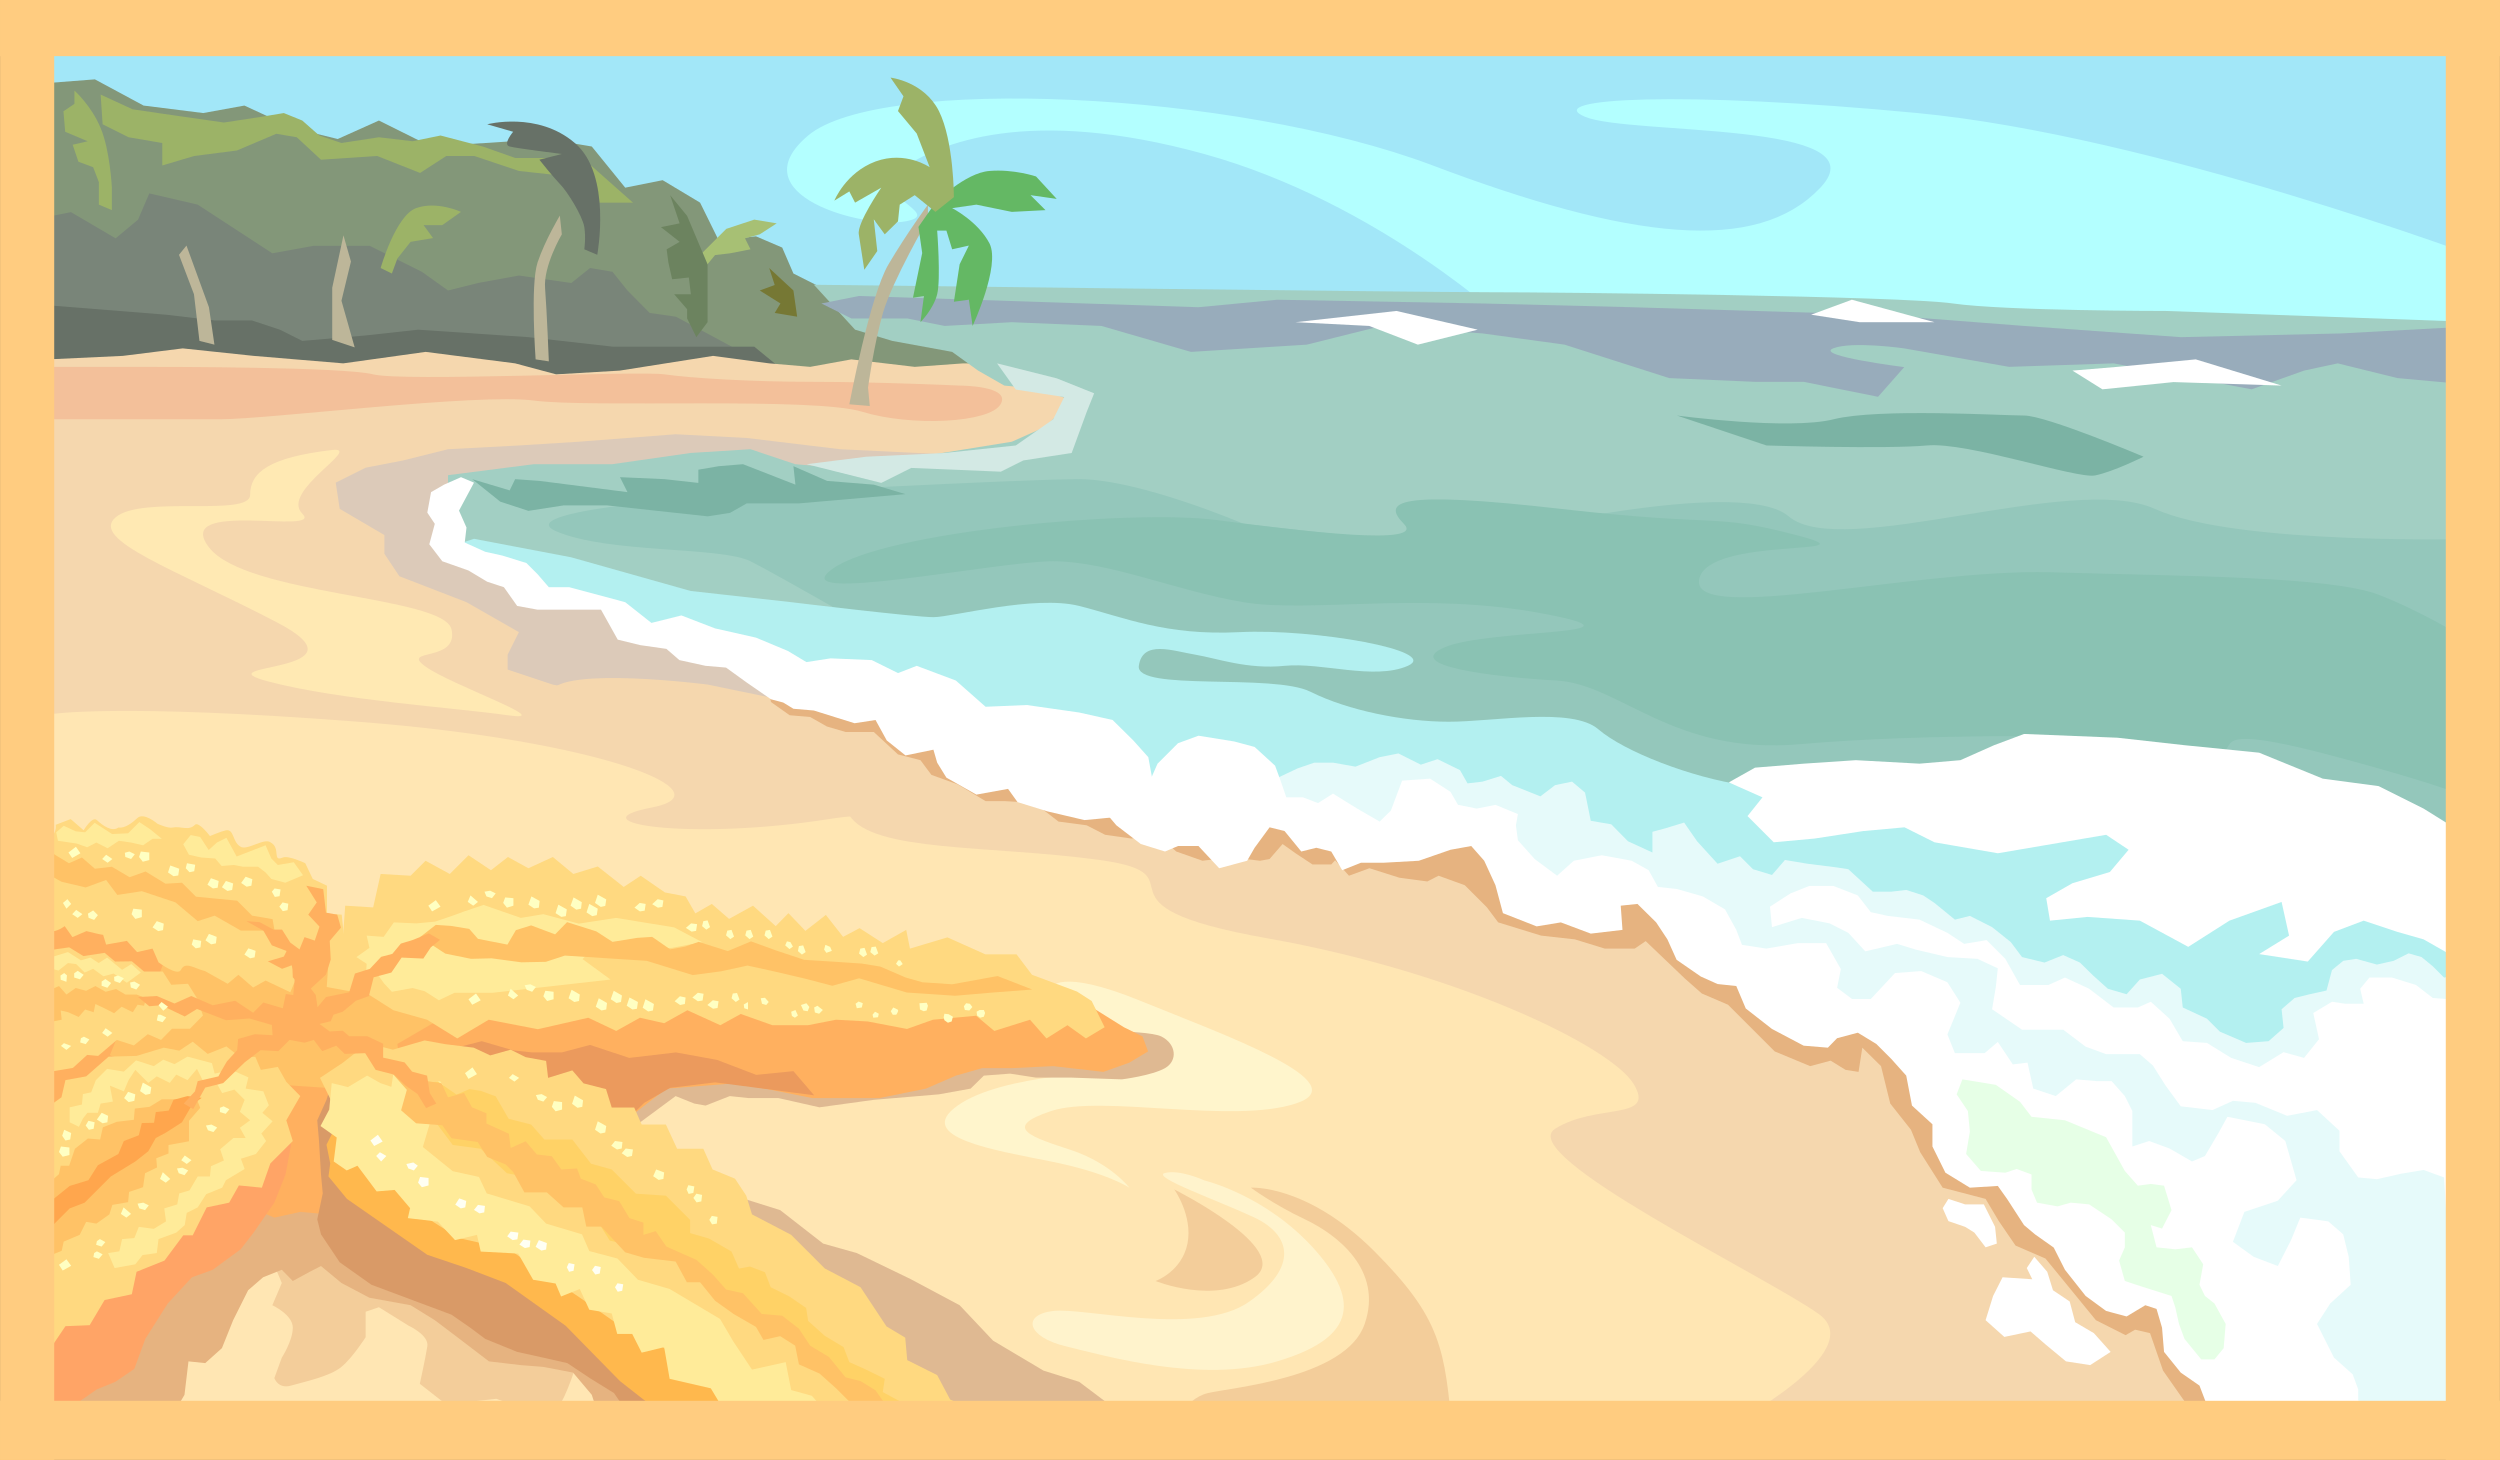 <?xml version="1.0" encoding="UTF-8"?>
<!DOCTYPE svg PUBLIC "-//W3C//DTD SVG 1.1//EN" "http://www.w3.org/Graphics/SVG/1.1/DTD/svg11.dtd">
<!-- Creator: CorelDRAW -->
<svg xmlns="http://www.w3.org/2000/svg" xml:space="preserve" width="100.171mm" height="58.498mm" version="1.1" style="shape-rendering:geometricPrecision; text-rendering:geometricPrecision; image-rendering:optimizeQuality; fill-rule:evenodd; clip-rule:evenodd"
viewBox="0 0 10017 5850"
 xmlns:xlink="http://www.w3.org/1999/xlink">
 <rect x="0" y="0" width="10017" height="5850" fill="#333333" stroke="none"/>
 <defs>
  <style type="text/css">
   <![CDATA[
    .fil42 {fill:#FFFFF3;fill-rule:nonzero}
    .fil41 {fill:#FFFFC2;fill-rule:nonzero}
    .fil19 {fill:#FFF5CC;fill-rule:nonzero}
    .fil37 {fill:#FFF3CC;fill-rule:nonzero}
    .fil28 {fill:#FFEB99;fill-rule:nonzero}
    .fil34 {fill:#FFE9B3;fill-rule:nonzero}
    .fil14 {fill:#FFE6B3;fill-rule:nonzero}
    .fil6 {fill:#F5D7AE;fill-rule:nonzero}
    .fil18 {fill:#F3CD9A;fill-rule:nonzero}
    .fil27 {fill:#FFD980;fill-rule:nonzero}
    .fil30 {fill:#FFD266;fill-rule:nonzero}
    .fil12 {fill:#F3C09A;fill-rule:nonzero}
    .fil15 {fill:#E6B380;fill-rule:nonzero}
    .fil43 {fill:#FFCC80;fill-rule:nonzero}
    .fil24 {fill:#FFC266;fill-rule:nonzero}
    .fil23 {fill:#D99A67;fill-rule:nonzero}
    .fil25 {fill:#FFB84D;fill-rule:nonzero}
    .fil21 {fill:#FFB05F;fill-rule:nonzero}
    .fil22 {fill:#EB9A5D;fill-rule:nonzero}
    .fil29 {fill:#FFA64D;fill-rule:nonzero}
    .fil26 {fill:#FFA466;fill-rule:nonzero}
    .fil5 {fill:#677167;fill-rule:nonzero}
    .fil7 {fill:#DCCAB9;fill-rule:nonzero}
    .fil4 {fill:#798579;fill-rule:nonzero}
    .fil31 {fill:#BDB699;fill-rule:nonzero}
    .fil17 {fill:#E6FAFA;fill-rule:nonzero}
    .fil36 {fill:#D3E9E4;fill-rule:nonzero}
    .fil33 {fill:#E6FFE6;fill-rule:nonzero}
    .fil38 {fill:#A7C074;fill-rule:nonzero}
    .fil20 {fill:#DFB992;fill-rule:nonzero}
    .fil3 {fill:#9CB367;fill-rule:nonzero}
    .fil39 {fill:#767834;fill-rule:nonzero}
    .fil10 {fill:#98ACBB;fill-rule:nonzero}
    .fil8 {fill:#A2CFC3;fill-rule:nonzero}
    .fil9 {fill:#94C7BB;fill-rule:nonzero}
    .fil11 {fill:#8AC2B3;fill-rule:nonzero}
    .fil2 {fill:#839779;fill-rule:nonzero}
    .fil13 {fill:#B3F0F0;fill-rule:nonzero}
    .fil40 {fill:#6C835F;fill-rule:nonzero}
    .fil35 {fill:#7BB3A4;fill-rule:nonzero}
    .fil1 {fill:#B3FFFF;fill-rule:nonzero}
    .fil32 {fill:#64B864;fill-rule:nonzero}
    .fil0 {fill:#A2E7F8;fill-rule:nonzero}
    .fil16 {fill:white;fill-rule:nonzero}
   ]]>
  </style>
 </defs>
 <g id="Layer_x0020_1">
  <g id="vc003205.ai">
   <g>
    <g>
     <polygon class="fil0" points="216,1036 216,183 9958,183 9958,1470 1638,2279 "/>
     <path class="fil1" d="M9943 1456l0 -420c0,0 -1317,-493 -2260,-583 -943,-90 -1511,-60 -1332,15 180,75 1197,15 943,284 -254,269 -763,210 -1556,-90 -793,-299 -2215,-359 -2500,-119 -284,239 225,374 390,344 164,-30 -165,-105 -15,-210 149,-104 508,-254 1212,-60 703,195 1227,689 1227,689l3891 150z"/>
     <polygon class="fil2" points="3837,1575 3927,1410 3613,1261 3298,1156 3179,1096 3134,992 3029,947 2879,962 2805,812 2655,722 2505,752 2371,587 2191,557 1727,587 1518,483 1353,557 1174,513 979,423 814,453 575,423 380,318 186,333 186,1680 2341,1650 "/>
     <polygon class="fil3" points="897,491 1047,468 1137,453 1211,483 1279,543 1368,573 1518,550 1653,566 1765,543 1937,588 2064,633 2334,633 2536,812 2394,812 2289,708 2079,685 1900,625 1788,625 1683,693 1511,625 1286,640 1189,550 1107,536 949,603 778,625 650,663 650,573 515,550 411,498 403,379 531,438 688,461 "/>
     <polygon class="fil4" points="2932,1389 2708,1269 2603,1254 2514,1164 2454,1089 2364,1074 2289,1134 2079,1104 1915,1134 1795,1164 1690,1089 1481,985 1256,985 1091,1015 792,820 598,775 553,880 463,955 284,850 209,865 209,1508 2813,1613 "/>
     <path class="fil5" d="M194 1433l7 -209 464 37 195 23 149 0 112 37 90 45 255 -22 209 -23 442 30 337 38 209 0 359 0 127 104c0,0 -389,172 -359,165 30,-8 -2028,-67 -2028,-67l-568 -158z"/>
     <path class="fil3" d="M1525 1074c0,0 60,-210 142,-240 83,-30 180,15 180,15l-75 53 -75 0 38 52 -90 15 -53 67 -22 60 -45 -22z"/>
     <path class="fil5" d="M2393 1021c0,0 60,-321 -90,-448 -149,-128 -351,-75 -351,-75l104 30c0,0 -44,52 -14,59 30,8 209,30 209,30l-90 23c0,0 53,67 82,97 30,30 90,127 98,172 7,45 0,90 0,90l52 22z"/>
     <polygon class="fil6" points="193,1440 492,1426 732,1396 1016,1426 1375,1456 1705,1410 2064,1456 2228,1500 2483,1485 2857,1426 3082,1456 3246,1470 3411,1440 3665,1470 3860,1456 4234,1456 4548,1710 4279,2219 4009,3805 208,3775 "/>
     <polygon class="fil7" points="3979,1830 3366,1800 2992,1755 2707,1740 2318,1770 2079,1785 1795,1800 1615,1845 1465,1874 1345,1934 1361,2039 1540,2144 1540,2219 1600,2309 1869,2413 2079,2533 2034,2623 2034,2683 2214,2743 2513,2802 3426,2922 4324,2249 "/>
     <path class="fil8" d="M2004 2249l-209 -75 0 -270 344 -44 314 0 314 -45 240 -15 179 60 165 14 239 -29 464 -75 135 -60 105 -105 -120 -45 -150 -15 -105 -60 -104 -75 -240 -44 -149 -45 -165 -180c0,0 2439,30 2709,30 269,0 1646,15 1855,45 210,30 853,30 853,30l1257 45 0 2514 -2110 -15 -4564 -1137 -1257 -404z"/>
     <path class="fil9" d="M9951 3985l0 -1826c0,0 -988,30 -1317,-120 -329,-149 -1257,210 -1467,30 -209,-179 -1376,120 -1376,120l-808 -90c0,0 -419,-179 -659,-179 -239,0 -1347,60 -1347,60 0,0 -957,59 -748,149 209,90 658,60 778,120 120,60 689,389 689,389l1406 389 3801 1227 1048 -269z"/>
     <path class="fil10" d="M3441 1186l1361 45 315 -30 823 15 598 15 988 30 584 45 628 45 644 -15 553 -30 0 239 -329 -30 -239 -59 -135 29 -210 75 -553 -104 -419 14 -420 -74c0,0 -210,-30 -285,0 -75,30 285,75 285,75l-105 119 -298 -60 -195 0 -344 -15 -419 -134 -329 -45 -404 -30 -300 75 -464 29 -359 -104 -359 -15 -269 15 -150 -30 -224 0 -120 -60 150 -30z"/>
     <path class="fil11" d="M8379 2952c0,0 -658,-15 -1167,30 -509,45 -718,-239 -973,-255 -254,-14 -628,-59 -449,-134 180,-75 868,-45 389,-135 -479,-90 -928,0 -1197,-45 -269,-45 -539,-164 -763,-164 -225,0 -1093,179 -883,30 209,-150 1197,-240 1541,-195 344,45 838,105 748,15 -89,-90 -30,-135 629,-60 658,75 599,15 943,105 344,89 -359,0 -389,179 -30,180 868,-44 1406,-30 539,16 1123,16 1317,90 195,75 434,225 434,225l-30 628c0,0 120,-15 -538,-194 -659,-180 -360,0 -554,-30 -195,-30 -464,-60 -464,-60z"/>
     <path class="fil12" d="M3845 1545c0,0 -330,-15 -584,-15 -254,0 -494,-15 -599,-30 -104,-15 -1047,30 -1167,0 -120,-30 -823,-30 -927,-30 -105,0 -360,0 -360,0l0 210c0,0 479,0 674,0 194,0 1032,-105 1257,-75 224,30 1122,-15 1316,45 195,60 510,45 554,-30 45,-75 -164,-75 -164,-75z"/>
     <path class="fil13" d="M1899 2159l389 74 479 135 404 45c0,0 494,60 569,60 75,0 404,-90 584,-45 179,45 344,120 643,105 299,-15 808,75 674,135 -135,59 -345,-15 -494,0 -150,15 -270,-30 -359,-45 -90,-15 -210,-60 -225,45 -15,104 539,29 688,104 150,75 374,120 554,120 180,0 494,-60 599,30 104,90 374,194 583,224 210,30 674,75 853,105 180,30 644,-149 868,-45 225,105 195,240 464,270 269,30 419,-30 554,-30 134,0 224,60 224,60l-15 897 -613 375 -1946 -479 -3756 -1377 -853 -374 -269 -60 -195 -105 -269 -60 -225 -134 90 -30z"/>
     <path class="fil14" d="M8237 5705l-8036 0 0 -2843c0,0 262,-45 1234,30 973,75 1490,284 1175,344 -314,60 150,135 718,45 569,-90 1706,180 1706,180l2036 808 1167 1436z"/>
     <path class="fil6" d="M6928 5714c0,0 569,-300 359,-449 -209,-150 -1220,-637 -1056,-742 165,-104 405,-30 315,-179 -90,-150 -704,-449 -1467,-584 -763,-135 -239,-254 -673,-314 -434,-60 -913,-30 -1003,-180 -90,-150 45,-254 -194,-299 -240,-45 -1048,-90 -1003,-195 45,-104 629,-29 629,-29l359 74 284 -30 150 45 104 75 75 120 135 59 150 75 104 0 195 45 269 90 329 -90 315 60 494 45 433 135 539 164 823 389 988 584 434 643 105 479 -2192 9z"/>
     <polygon class="fil15" points="8727,5298 8959,5687 8891,5724 8772,5642 8667,5492 8615,5342 8555,5328 8517,5350 8398,5290 8196,5043 8076,4991 8009,4893 7956,4804 7784,4759 7694,4617 7657,4527 7574,4422 7537,4272 7462,4198 7447,4295 7395,4287 7335,4250 7253,4272 7111,4213 6924,4026 6819,3981 6751,3921 6594,3771 6550,3801 6430,3801 6310,3764 6175,3749 6003,3696 5958,3636 5869,3547 5764,3509 5719,3532 5607,3517 5487,3479 5405,3509 5285,3375 5584,3217 7178,3577 9213,4953 "/>
     <polygon class="fil15" points="5416,3375 5334,3464 5259,3464 5191,3419 5139,3382 5087,3442 5049,3449 4930,3435 4818,3449 4713,3412 4638,3345 4533,3360 4428,3345 4354,3307 4241,3292 4144,3217 4024,3210 3949,3210 3837,3143 3732,3105 3688,3046 3598,3023 3501,2933 3388,2933 3313,2911 3246,2873 3164,2866 3089,2813 3074,2731 3860,2911 4832,3292 5087,3247 "/>
     <polygon class="fil16" points="4548,3266 4400,3281 4345,3286 4196,3251 4077,3214 4039,3161 3912,3184 3792,3116 3755,3056 3740,3004 3628,3027 3553,2967 3508,2885 3424,2898 3347,2874 3261,2847 3179,2840 3138,2815 3089,2802 2992,2735 2909,2675 2827,2668 2722,2645 2670,2600 2565,2585 2475,2563 2408,2443 2333,2443 2236,2443 2154,2443 2072,2428 2019,2353 1952,2331 1877,2286 1772,2249 1720,2181 1742,2099 1712,2054 1727,1972 1779,1942 1847,1912 1899,1934 1839,2046 1869,2114 1862,2174 1944,2211 2012,2226 2109,2256 2154,2301 2199,2353 2281,2353 2505,2413 2610,2496 2730,2466 2865,2518 3029,2555 3156,2608 3231,2653 3328,2638 3493,2645 3598,2697 3673,2668 3830,2727 3949,2832 4114,2825 4324,2855 4458,2885 4541,2967 4601,3034 4623,3154 "/>
     <path class="fil17" d="M9965 3992l-60 -67 -59 -16 -53 8 -45 -45 -45 -37 -52 -15 -60 30 -67 15 -83 -23 -52 8 -45 37 -22 82 -68 15 -60 15 -52 45 8 75 -60 53 -90 7 -105 -45 -52 -52 -97 -45 -8 -75 -75 -60 -89 23 -53 59 -75 -22 -59 -53 -53 -52 -67 -30 -75 30 -90 -22 -45 -60 -75 -60 -89 -45 -60 15 -82 -67 -45 -30 -68 -22 -60 7 -74 0 -98 -90 -45 -7 -119 -15 -90 -15 -52 60 -76 -23 -52 -52 -90 30 -82 -90 -52 -75 -75 23 -52 14 0 83 -98 -45 -67 -68 -82 -14 -23 -113 -52 -44 -68 14 -59 45 -113 -45 -45 -37 -74 23 -60 7 -30 -53 -90 -44 -67 22 -90 -45 -75 15 -97 38 -90 -16 -75 0 -67 23 -112 53 -8 82 382 112 239 0 225 -15 194 255 232 67 165 -105 247 232 314 195 240 142 276 -30 509 583 875 756 390 307 591 15c0,-1729 7,-1736 7,-1736z"/>
     <polygon class="fil16" points="9935,4074 9853,4007 9748,3999 9681,3947 9584,3917 9494,3917 9457,3962 9471,4022 9397,4022 9344,4014 9269,4059 9292,4164 9232,4239 9150,4216 9052,4276 8940,4239 8843,4179 8746,4172 8693,4082 8618,4014 8566,4037 8469,4037 8371,3962 8274,3917 8207,3947 8094,3947 8035,3842 7960,3767 7870,3782 7803,3738 7691,3685 7564,3670 7496,3655 7444,3588 7346,3550 7249,3550 7174,3580 7092,3633 7100,3715 7219,3678 7331,3700 7406,3738 7474,3812 7601,3782 7676,3805 7803,3835 7923,3842 8005,3880 7997,3955 7982,4044 8102,4126 8267,4126 8357,4194 8439,4224 8574,4224 8626,4269 8678,4351 8738,4433 8865,4448 8947,4411 9037,4419 9164,4471 9284,4448 9374,4531 9374,4613 9449,4718 9524,4725 9621,4703 9711,4688 9793,4718 9801,4845 9830,4950 9928,5025 9950,4942 "/>
     <polygon class="fil16" points="9950,3389 9711,3240 9531,3150 9307,3120 9052,3016 8753,2986 8484,2956 8110,2941 7990,2986 7855,3046 7691,3060 7436,3046 7227,3060 7032,3076 6927,3135 7062,3195 7002,3270 7107,3375 7271,3360 7466,3330 7631,3315 7751,3375 8005,3419 8439,3345 8529,3405 8454,3494 8304,3539 8199,3599 8214,3689 8364,3674 8574,3689 8768,3794 8933,3689 9142,3614 9172,3749 9052,3823 9247,3853 9352,3734 9471,3689 9606,3734 9711,3764 9920,3883 9935,3689 "/>
     <polygon class="fil16" points="8910,5702 8850,5649 8813,5552 8738,5500 8671,5417 8663,5320 8641,5245 8596,5230 8521,5275 8439,5253 8357,5193 8274,5088 8229,4999 8154,4946 8110,4909 8042,4804 8005,4752 7893,4759 7795,4699 7743,4594 7743,4505 7661,4430 7638,4310 7578,4243 7518,4183 7444,4138 7361,4160 7324,4198 7227,4190 7100,4123 6995,4041 6957,3951 6882,3943 6815,3913 6718,3846 6681,3764 6636,3696 6561,3622 6494,3629 6501,3726 6374,3741 6254,3696 6157,3712 6022,3659 5992,3547 5947,3449 5895,3390 5812,3405 5685,3449 5543,3457 5453,3457 5378,3487 5334,3412 5274,3397 5214,3412 5147,3330 5087,3315 5027,3397 4997,3449 4885,3479 4802,3390 4720,3390 4668,3412 4571,3382 4473,3307 4391,3210 4473,3143 4571,3165 4608,3128 4638,3060 4720,2978 4802,2948 4945,2971 5027,2993 5109,3068 5131,3128 5154,3195 5221,3195 5281,3218 5341,3180 5438,3240 5528,3292 5573,3248 5618,3128 5730,3120 5812,3173 5842,3225 5917,3240 5992,3225 6082,3262 6074,3307 6082,3367 6149,3442 6239,3509 6306,3449 6418,3427 6538,3449 6606,3487 6643,3554 6718,3562 6823,3592 6912,3644 6957,3726 6980,3786 7077,3801 7204,3779 7317,3779 7376,3883 7361,3958 7421,4003 7496,4003 7593,3899 7698,3891 7803,3936 7855,4018 7803,4145 7833,4220 7952,4220 8005,4175 8065,4265 8124,4258 8147,4362 8237,4392 8319,4325 8401,4332 8461,4332 8514,4392 8544,4452 8544,4594 8611,4572 8693,4602 8783,4654 8835,4632 8888,4542 8925,4475 9075,4505 9157,4572 9202,4729 9127,4811 8993,4856 8947,4976 9030,5036 9127,5073 9180,4969 9217,4879 9329,4894 9389,4946 9411,5036 9419,5148 9337,5223 9284,5305 9352,5440 9427,5507 9449,5567 9449,5612 9636,5664 9681,5717 "/>
     <path class="fil18" d="M4705 4766c0,0 479,240 322,352 -157,112 -397,15 -397,15 0,0 105,-37 128,-150 22,-112 -53,-217 -53,-217z"/>
     <path class="fil18" d="M5012 4759c0,0 224,-15 494,254 269,270 284,389 314,741l-1130 -22c0,0 52,-127 150,-150 97,-23 554,-60 628,-277 75,-217 -112,-359 -239,-419 -127,-60 -217,-127 -217,-127z"/>
     <path class="fil19" d="M4211 3958c0,0 30,-82 360,53 329,134 875,329 620,411 -254,83 -778,-37 -980,30 -202,67 -75,105 83,157 157,53 231,150 231,150 0,0 -89,-60 -314,-105 -224,-45 -553,-97 -374,-224 180,-128 636,-135 636,-135l-292 -239 30 -98z"/>
     <path class="fil20" d="M3822 5720l741 -3 -239 -180 -143 -45 -202 -120 -134 -142 -195 -104 -217 -105 -135 -38 -172 -134 -239 -75 -217 -45 -307 -224 90 -23 112 15 142 -105 75 30 45 8 97 -38 75 8 120 0 164 37 218 -30 261 -22 127 -23 53 -52 105 -8 104 16 143 0 201 7c0,0 120,-15 173,-45 52,-30 45,-97 -15,-127 -60,-30 -434,-23 -434,-23l-741 45 -995 -7 -479 247 479 621 1339 684z"/>
     <path class="fil18" d="M1091 5051l38 90 -38 89c0,0 82,38 82,90 0,52 -44,120 -44,120l-30 82c0,0 15,45 67,30 52,-15 157,-37 202,-75 45,-37 97,-119 97,-119l0 -102 53 -18 119 74c0,0 83,38 75,83 -7,45 -30,150 -30,150l105 82 202 -22c0,0 75,29 120,37 45,7 97,15 127,-8 30,-22 82,-194 82,-194l-269 -277 -636 -292 -187 30 -135 150z"/>
     <polygon class="fil15" points="179,5736 403,5721 612,5702 695,5664 739,5589 755,5455 822,5462 889,5402 934,5290 994,5170 1054,5118 1129,5088 1173,5133 1241,5096 1286,5073 1368,5141 1480,5200 1645,5230 1742,5290 1832,5358 1959,5455 2086,5470 2176,5477 2296,5500 2371,5589 2393,5657 2490,5724 2618,5717 2655,5342 1420,4549 972,4549 209,5003 "/>
     <path class="fil21" d="M1009 4841l90 38 104 -23 165 15 935 -382 240 -29 127 -98 284 -22 300 60 269 0 187 -38 120 -52 105 -30 119 0 165 -8 202 23 104 -37 75 -45 -22 -60 -75 -37 -157 -98 -381 -97 -2814 -120c0,0 -942,-373 -965,-325l0 180 8 209 186 11 -171 124 0 793 800 48z"/>
     <polygon class="fil22" points="1930,4172 2057,4209 2132,4217 2251,4217 2364,4187 2521,4239 2708,4217 2873,4247 3030,4307 3179,4292 3262,4389 3149,4374 2865,4337 2685,4359 2581,4419 2528,4471 2394,4471 2274,4524 1855,4269 1840,4195 "/>
     <polygon class="fil23" points="1398,4258 1331,4332 1308,4407 1271,4489 1278,4572 1286,4706 1293,4782 1271,4886 1286,4946 1361,5058 1488,5148 1809,5268 1884,5320 1944,5365 2072,5417 2176,5440 2273,5462 2363,5522 2460,5582 2558,5724 2625,5724 3074,5702 3119,5485 2618,5096 1720,4407 "/>
     <polygon class="fil24" points="545,3973 635,3913 695,3749 1114,3779 1562,3883 1727,3958 1772,4078 1592,4183 1608,4318 1353,4362 1129,4347 932,4326 575,4288 440,4228 "/>
     <polygon class="fil25" points="1338,4527 1308,4587 1323,4662 1316,4714 1390,4804 1712,5028 1869,5081 2026,5141 2266,5312 2484,5534 2707,5709 3082,5709 3089,5559 1727,4684 1480,4422 1383,4422 "/>
     <polygon class="fil26" points="179,5751 313,5619 388,5567 462,5537 538,5485 582,5365 672,5223 769,5118 852,5088 964,5006 1016,4939 1099,4819 1144,4706 1166,4587 1121,4400 194,4958 "/>
     <polygon class="fil27" points="199,3807 277,3796 334,3831 419,3818 461,3853 528,3852 577,3893 652,3893 686,3946 753,3942 791,4003 813,4069 761,4122 689,4122 645,4167 592,4144 536,4189 468,4167 393,4231 349,4227 292,4279 202,4294 "/>
     <path class="fil27" d="M1381 3781l-12 -116 -59 -4 0 -112 -57 -27 -30 -63c0,0 -66,-32 -90,-23 -44,19 -7,-37 -48,-60 -26,-22 -98,37 -124,15 -30,-19 -23,-70 -56,-64 -19,4 -64,23 -64,23 0,0 -45,-60 -60,-45 -26,26 -56,4 -90,11 -18,4 -60,-15 -60,-15 0,0 -56,-49 -82,-22 -19,18 -49,41 -75,37 -26,19 -64,-9 -86,-30 -19,-17 -53,41 -53,41l-52 -45 -60 23c0,0 8,37 -37,66l8 292c16,18 0,72 18,69 26,-4 47,-21 47,-21l31 44 56 -24c23,5 46,12 67,15l12 39 83 -15 41 45 62 -14 24 55c0,0 77,58 90,30 17,-36 56,-4 96,5l91 51 43 -36 59 51 50 -28 99 47 16 -38 56 27 30 -53 116 -131z"/>
     <polygon class="fil24" points="210,3419 276,3459 328,3436 380,3481 448,3473 519,3515 583,3492 663,3541 729,3537 785,3593 867,3601 950,3609 1010,3669 1092,3683 1100,3729 965,3729 860,3669 792,3691 703,3616 631,3592 568,3571 470,3586 425,3526 343,3556 246,3533 210,3513 "/>
     <polygon class="fil27" points="1293,3786 1375,3741 1383,3629 1495,3636 1525,3502 1645,3509 1705,3449 1802,3502 1877,3427 1967,3487 2035,3434 2117,3479 2215,3434 2297,3502 2395,3472 2499,3554 2567,3509 2664,3576 2747,3592 2786,3660 2852,3622 2921,3682 3017,3629 3108,3711 3159,3659 3227,3730 3309,3666 3378,3754 3444,3719 3537,3779 3631,3726 3646,3801 3796,3756 3948,3824 4073,3824 4135,3906 4315,3973 4374,4011 4426,4116 4351,4161 4277,4108 4193,4161 4127,4086 3984,4131 3911,4070 3738,4086 3634,4123 3477,4093 3350,4086 3237,4108 3095,4108 2968,4063 2886,4108 2754,4048 2661,4100 2564,4078 2469,4131 2357,4078 2155,4124 1958,4086 1832,4161 1711,4086 1576,4048 1466,3978 1391,3970 1309,3955 1315,3869 "/>
     <polygon class="fil27" points="194,4434 246,4397 262,4328 345,4313 435,4234 547,4231 656,4198 718,4210 772,4174 832,4223 907,4193 959,4234 1023,4235 1045,4287 1113,4275 1147,4335 1203,4392 1147,4489 1173,4572 1083,4662 1049,4759 957,4750 918,4819 828,4838 772,4950 734,4950 659,5051 547,5096 528,5186 419,5209 359,5310 262,5314 202,5403 209,5078 "/>
     <polygon class="fil28" points="200,3837 272,3815 324,3848 362,3837 395,3859 429,3837 489,3886 526,3863 564,3897 508,3938 455,3901 414,3912 373,3882 339,3897 305,3863 272,3859 234,3889 193,3878 "/>
     <polygon class="fil27" points="3852,5728 3890,5645 3807,5608 3755,5510 3635,5450 3627,5360 3552,5315 3448,5158 3374,5119 3305,5083 3253,5031 3170,4948 3013,4866 2990,4791 2945,4723 2855,4686 2818,4603 2713,4603 2668,4506 2571,4506 2541,4438 2451,4438 2428,4364 2338,4341 2293,4289 2196,4319 2188,4251 2106,4236 2046,4206 1964,4229 1898,4198 1784,4184 1701,4169 1574,4206 1473,4180 1374,4258 1282,4319 1329,4415 1344,4489 1397,4564 1411,4639 1516,4722 1644,4804 1696,4871 1838,4961 2040,5006 2190,5111 2324,5200 2474,5305 2616,5372 2706,5432 2766,5492 2856,5529 2931,5597 2998,5657 3050,5717 "/>
     <polygon class="fil28" points="279,4497 279,4437 328,4426 332,4384 365,4377 384,4328 429,4283 496,4294 545,4249 616,4272 654,4246 699,4264 751,4234 849,4260 860,4302 927,4287 995,4317 984,4362 1055,4373 1077,4429 1051,4459 1092,4493 1047,4542 1066,4572 1025,4624 965,4643 980,4684 905,4729 890,4759 826,4785 792,4838 748,4860 740,4909 706,4939 635,4965 628,5021 571,5029 542,5066 459,5081 433,5021 478,5014 489,4965 538,4961 556,4916 616,4924 665,4894 658,4842 710,4826 718,4782 759,4770 792,4714 841,4714 845,4673 897,4650 882,4605 935,4560 984,4560 961,4519 1002,4489 961,4455 980,4407 939,4366 890,4380 867,4339 819,4343 789,4283 751,4328 706,4306 680,4339 628,4313 594,4339 542,4287 515,4328 496,4373 440,4350 452,4414 403,4422 392,4459 350,4459 332,4482 316,4515 "/>
     <polygon class="fil24" points="202,3966 236,3951 266,3985 303,3959 345,3970 382,3951 423,3974 465,3963 502,3985 547,3985 585,4000 577,4030 551,4026 532,4056 487,4034 457,4060 420,4041 382,4023 375,4056 341,4045 315,4075 273,4056 243,4049 247,4086 206,4094 "/>
     <polygon class="fil28" points="1329,4340 1319,4446 1284,4512 1349,4558 1337,4654 1389,4690 1432,4671 1509,4774 1581,4768 1643,4841 1634,4881 1754,4895 1823,4969 1911,4948 1926,5015 2076,5023 2136,5128 2226,5143 2248,5195 2323,5165 2361,5248 2451,5263 2473,5345 2533,5345 2571,5420 2661,5398 2683,5525 2848,5563 2893,5638 2961,5630 2998,5728 3088,5728 3403,5720 3417,5642 3305,5653 3253,5593 3170,5570 3148,5458 3013,5488 2938,5375 2885,5285 2683,5165 2556,5128 2474,5043 2361,5013 2332,4946 2188,4903 2122,4834 1950,4782 1919,4716 1814,4693 1694,4596 1748,4415 1801,4385 1763,4332 1718,4340 1673,4355 1628,4302 1576,4302 1568,4355 1524,4340 1471,4310 1394,4356 "/>
     <polygon class="fil24" points="206,4731 236,4705 243,4671 277,4671 300,4603 352,4562 401,4566 412,4517 468,4495 536,4487 540,4442 599,4435 648,4405 723,4405 787,4401 802,4439 757,4491 757,4573 675,4588 675,4622 626,4641 629,4678 581,4701 573,4757 517,4776 513,4817 450,4828 438,4866 386,4903 345,4896 319,4948 255,4975 247,5012 199,5031 "/>
     <polygon class="fil29" points="204,4917 279,4842 339,4819 444,4714 542,4654 594,4613 624,4560 665,4538 729,4497 770,4426 808,4399 751,4392 695,4407 676,4450 624,4456 617,4499 568,4500 556,4549 496,4572 474,4624 392,4669 354,4729 279,4752 196,4819 "/>
     <polygon class="fil30" points="1641,4349 1754,4334 1829,4386 1881,4364 1926,4371 1986,4393 2038,4483 2128,4506 2181,4566 2226,4566 2293,4566 2368,4663 2451,4686 2488,4723 2548,4783 2668,4791 2765,4888 2765,4941 2841,4963 2931,5015 2961,5083 3005,5075 3065,5098 3088,5158 3163,5195 3230,5241 3238,5293 3305,5353 3380,5398 3403,5458 3470,5488 3545,5525 3537,5578 3620,5623 3672,5713 3582,5713 3448,5585 3275,5458 3155,5323 3043,5293 2931,5195 2788,5128 2691,5031 2443,4971 2368,4851 2241,4768 2143,4723 2031,4701 1926,4603 1814,4588 1724,4468 1634,4438 "/>
     <path class="fil31" d="M3403 1620c0,0 82,-434 157,-561 75,-127 158,-239 158,-239l0 59c0,0 -143,247 -180,374 -37,128 -60,300 -60,300l7 74 -82 -7z"/>
     <path class="fil32" d="M3748 812c0,0 119,-120 217,-127 97,-8 186,22 186,22l83 90 -105 -15 60 60 -135 7 -142 -29 -97 14c0,0 104,53 150,142 44,90 -68,330 -68,330l-15 -105 -60 8 23 -150 37 -75 -67 15 -23 -75 -37 0c0,0 15,195 0,255 -15,60 -67,112 -67,112l14 -105 -44 7 37 -179 -15 -105 68 -97z"/>
     <path class="fil3" d="M3822 790c0,0 0,-225 -60,-345 -60,-119 -194,-134 -194,-134l52 75 -22 59 75 90 52 135c0,0 -97,-67 -217,-23 -120,45 -165,157 -165,157l60 -37 23 45 105 -60c0,0 -98,142 -90,187 7,45 22,142 22,142l52 -75 -14 -127 44 60 53 -52 7 -67 60 -38 83 67 74 -59z"/>
     <polygon class="fil28" points="2087,3678 1937,3626 1860,3652 1814,3669 1743,3693 1668,3700 1578,3696 1537,3754 1469,3749 1480,3798 1428,3835 1469,3862 1466,3910 1514,3906 1539,3941 1570,3974 1652,3959 1702,3972 1758,4008 1821,3978 1974,3978 2446,3925 2334,3843 2394,3783 2514,3805 2693,3798 2813,3775 2701,3716 2468,3678 2319,3701 2177,3663 "/>
     <path class="fil31" d="M2146 1440c0,0 -22,-299 8,-389 30,-89 89,-187 89,-187l8 75c0,0 -75,127 -67,217 7,90 15,292 15,292l-53 -8z"/>
     <polygon class="fil31" points="747,984 837,1231 859,1381 799,1366 777,1179 717,1021 "/>
     <polygon class="fil16" points="5921,1321 5595,1246 5191,1291 5486,1306 5681,1381 "/>
     <polygon class="fil16" points="9142,1545 8798,1440 8484,1470 8304,1485 8424,1560 8709,1531 "/>
     <polygon class="fil16" points="7751,1291 7420,1201 7257,1261 7451,1291 "/>
     <polygon class="fil16" points="7874,4826 7807,4804 7784,4841 7807,4893 7874,4916 7911,4939 7956,4998 8001,4983 7994,4916 7949,4826 "/>
     <polygon class="fil16" points="8151,5036 8121,5081 8143,5126 8024,5118 7986,5193 7956,5290 8031,5357 8136,5335 8196,5387 8278,5455 8375,5470 8457,5417 8390,5342 8315,5298 8293,5215 8226,5170 8203,5096 "/>
     <polygon class="fil33" points="8701,4849 8671,4751 8618,4744 8566,4751 8514,4692 8439,4557 8274,4489 8140,4475 8094,4415 7997,4347 7863,4325 7840,4385 7885,4452 7893,4534 7878,4624 7937,4692 8035,4699 8080,4684 8140,4706 8140,4766 8162,4819 8244,4834 8297,4819 8371,4826 8461,4886 8514,4939 8514,4998 8491,5051 8514,5133 8581,5155 8701,5193 8716,5238 8731,5305 8753,5365 8820,5447 8873,5447 8910,5402 8918,5305 8873,5223 8835,5193 8813,5148 8828,5066 8783,4998 8716,5006 8641,4998 8618,4909 8663,4923 "/>
     <path class="fil34" d="M1331 1803c127,-14 -210,165 -120,255 90,89 -524,-60 -374,135 149,194 942,194 972,329 30,134 -209,74 -104,149 104,75 538,225 329,195 -209,-30 -673,-60 -958,-135 -284,-75 434,-30 30,-239 -404,-210 -748,-329 -643,-419 105,-90 539,0 539,-90 0,-90 74,-150 329,-180z"/>
     <path class="fil35" d="M8589 1830c0,0 -389,-165 -479,-165 -89,0 -583,-30 -763,15 -179,45 -628,-15 -628,-15l359 120c0,0 479,15 643,0 165,-15 599,135 674,120 74,-15 194,-75 194,-75z"/>
     <polygon class="fil36" points="3995,1456 4234,1516 4384,1576 4354,1651 4294,1815 4100,1845 4010,1890 3651,1875 3531,1935 3232,1860 3471,1830 3785,1815 4070,1785 4220,1680 4264,1591 4070,1561 "/>
     <path class="fil37" d="M4826 4730c0,0 247,59 441,276 194,218 150,360 -150,449 -299,90 -688,-22 -845,-60 -157,-37 -180,-127 -52,-142 127,-15 583,105 785,-37 202,-142 165,-269 22,-337 -142,-67 -419,-164 -359,-179 60,-15 158,30 158,30z"/>
     <polygon class="fil31" points="1331,1362 1331,1153 1376,943 1406,1048 1368,1205 1421,1392 "/>
     <polygon class="fil24" points="1683,3755 1784,3821 1887,3842 1970,3840 2089,3856 2187,3854 2263,3829 2591,3850 2775,3907 2889,3892 2995,3869 3091,3890 3224,3921 3335,3950 3442,3920 3633,3977 3738,3984 3827,3990 3978,3977 4136,3965 3997,3911 3815,3944 3696,3936 3629,3917 3527,3873 3453,3861 3349,3854 3222,3846 3111,3809 3009,3772 2916,3811 2799,3774 2745,3793 2685,3804 2613,3754 2553,3758 2454,3774 2389,3732 2272,3695 2224,3744 2128,3708 2067,3727 2033,3785 1915,3762 1880,3722 1806,3710 1746,3706 "/>
     <polygon class="fil24" points="3658,5736 3613,5646 3545,5624 3508,5571 3448,5534 3388,5519 3321,5437 3246,5392 3201,5324 3134,5272 3052,5265 2977,5182 2909,5167 2857,5108 2790,5048 2742,5027 2670,4995 2627,4933 2578,4948 2578,4899 2522,4881 2481,4813 2421,4798 2387,4746 2327,4723 2312,4682 2249,4686 2211,4633 2151,4626 2106,4573 2046,4600 2039,4543 1949,4502 1949,4461 1891,4437 1859,4379 1795,4397 1769,4341 1698,4330 1645,4307 1570,4299 1630,4367 1607,4449 1667,4501 1772,4509 1809,4561 1914,4576 1952,4636 2026,4666 2056,4696 2101,4778 2191,4778 2258,4838 2333,4838 2349,4915 2409,4915 2505,5018 2580,5040 2707,5055 2752,5138 2805,5138 2865,5212 2939,5265 3029,5317 3059,5369 3126,5354 3186,5392 3201,5467 3284,5504 3351,5564 3418,5631 3493,5646 3553,5728 "/>
     <polygon class="fil38" points="2783,1044 2910,917 3022,880 3112,895 3044,939 2985,955 3007,999 2925,1015 2865,1022 2828,1067 "/>
     <polygon class="fil39" points="3194,1269 3179,1164 3082,1074 3104,1142 3044,1164 3127,1216 3104,1254 "/>
     <polygon class="fil40" points="2835,1291 2835,1059 2753,865 2685,782 2723,895 2648,910 2723,969 2671,999 2678,1052 2693,1119 2760,1112 2768,1179 2701,1179 2753,1239 2753,1276 2790,1351 "/>
     <path class="fil3" d="M448 752c0,0 -7,-149 -45,-239 -37,-90 -105,-150 -105,-150l0 53 -44 30 7 82 90 38 -60 14 23 68 59 22 23 60 0 90 52 22 0 -90z"/>
     <polygon class="fil35" points="3628,1980 3202,2017 2992,2017 2925,2055 2835,2069 2431,2025 2259,2025 2117,2047 2004,2010 1892,1920 2042,1965 2064,1920 2162,1927 2514,1972 2484,1912 2663,1920 2798,1935 2798,1882 2880,1868 2977,1860 3187,1942 3179,1868 3314,1927 3501,1942 "/>
     <polygon class="fil41" points="1907,3981 1877,4004 1892,4026 1926,4008 "/>
     <polygon class="fil41" points="2046,3962 2035,3989 2057,4004 2076,3989 "/>
     <polygon class="fil41" points="2125,3944 2102,3948 2110,3966 2132,3974 2147,3955 "/>
     <polygon class="fil41" points="2185,3970 2177,3992 2192,4011 2218,4004 2218,3974 "/>
     <polygon class="fil41" points="2290,3966 2278,4000 2301,4015 2320,4011 2323,3985 "/>
     <polygon class="fil41" points="2399,4000 2387,4034 2410,4049 2429,4045 2432,4019 "/>
     <polygon class="fil41" points="2459,3970 2447,4004 2470,4019 2488,4015 2492,3989 "/>
     <polygon class="fil41" points="2522,3997 2511,4030 2534,4045 2552,4042 2556,4015 "/>
     <polygon class="fil41" points="2586,4004 2575,4038 2597,4053 2616,4049 2620,4023 "/>
     <polygon class="fil41" points="2724,3992 2703,4012 2725,4027 2744,4023 2747,3997 "/>
     <polygon class="fil41" points="2796,3978 2774,3997 2796,4012 2815,4009 2819,3982 "/>
     <polygon class="fil41" points="2856,4008 2834,4027 2857,4042 2875,4039 2879,4012 "/>
     <polygon class="fil41" points="2953,3979 2936,3981 2931,4000 2948,4015 2963,4005 "/>
     <polygon class="fil41" points="2997,4015 2980,4025 2982,4040 2997,4045 "/>
     <polygon class="fil41" points="3065,3998 3048,4000 3053,4022 3070,4027 3080,4015 "/>
     <polygon class="fil41" points="3187,4047 3170,4054 3173,4071 3185,4078 3197,4069 "/>
     <polygon class="fil41" points="3231,4020 3209,4027 3219,4049 3236,4052 3243,4035 "/>
     <polygon class="fil41" points="3275,4030 3262,4037 3265,4057 3282,4062 3297,4047 "/>
     <polygon class="fil41" points="3506,4054 3496,4066 3499,4078 3518,4076 3521,4062 "/>
     <polygon class="fil41" points="3457,4020 3440,4013 3428,4022 3433,4040 3453,4037 "/>
     <path class="fil41" d="M3596 4045l-17 -8 -10 15 8 14 14 0c0,0 13,-18 5,-21z"/>
     <polygon class="fil41" points="3713,4018 3684,4020 3686,4045 3701,4052 3713,4049 3718,4030 "/>
     <polygon class="fil41" points="3801,4064 3784,4062 3781,4076 3784,4088 3798,4098 3813,4093 3818,4074 "/>
     <polygon class="fil41" points="3886,4022 3871,4020 3862,4032 3866,4047 3884,4049 3896,4035 "/>
     <polygon class="fil41" points="3925,4047 3913,4054 3915,4069 3927,4078 3942,4074 3947,4059 3942,4047 "/>
     <polygon class="fil41" points="1746,3607 1716,3629 1731,3652 1765,3633 "/>
     <polygon class="fil41" points="1885,3588 1874,3614 1896,3629 1915,3614 "/>
     <polygon class="fil41" points="1964,3569 1941,3573 1949,3592 1971,3599 1986,3580 "/>
     <polygon class="fil41" points="2024,3596 2016,3618 2031,3637 2057,3629 2057,3599 "/>
     <polygon class="fil41" points="2129,3592 2117,3625 2140,3640 2159,3637 2162,3610 "/>
     <polygon class="fil41" points="2237,3625 2226,3659 2249,3674 2267,3671 2271,3644 "/>
     <polygon class="fil41" points="2298,3596 2286,3629 2309,3645 2328,3641 2331,3615 "/>
     <polygon class="fil41" points="2361,3622 2350,3656 2373,3671 2391,3667 2395,3641 "/>
     <polygon class="fil41" points="2395,3585 2384,3618 2407,3634 2425,3630 2429,3604 "/>
     <polygon class="fil41" points="2563,3618 2542,3637 2564,3652 2583,3649 2587,3622 "/>
     <polygon class="fil41" points="2635,3603 2613,3623 2636,3637 2654,3634 2658,3608 "/>
     <polygon class="fil41" points="2769,3700 2748,3718 2771,3733 2789,3730 2793,3703 "/>
     <polygon class="fil41" points="2835,3688 2818,3691 2813,3711 2830,3725 2845,3715 "/>
     <polygon class="fil41" points="2931,3726 2914,3729 2909,3748 2926,3763 2941,3753 "/>
     <polygon class="fil41" points="3008,3726 2991,3729 2986,3748 3003,3763 3018,3753 "/>
     <polygon class="fil41" points="3085,3726 3068,3729 3063,3748 3080,3763 3095,3753 "/>
     <polygon class="fil41" points="3167,3775 3153,3772 3146,3788 3163,3803 3177,3793 "/>
     <polygon class="fil41" points="3218,3788 3201,3791 3197,3811 3213,3825 3228,3815 "/>
     <polygon class="fil41" points="3326,3794 3307,3786 3302,3805 3311,3818 3333,3810 "/>
     <polygon class="fil41" points="3509,3793 3492,3795 3487,3815 3504,3829 3519,3820 "/>
     <polygon class="fil41" points="3464,3798 3447,3801 3442,3821 3459,3835 3474,3825 "/>
     <polygon class="fil41" points="3607,3848 3599,3848 3590,3862 3602,3873 3617,3863 "/>
     <polygon class="fil41" points="1893,4277 1863,4300 1877,4323 1911,4304 "/>
     <polygon class="fil41" points="2054,4304 2039,4319 2061,4334 2080,4319 "/>
     <polygon class="fil41" points="2170,4384 2147,4388 2155,4407 2177,4414 2192,4396 "/>
     <polygon class="fil41" points="2219,4412 2211,4435 2226,4453 2252,4446 2252,4416 "/>
     <polygon class="fil41" points="2303,4390 2292,4423 2314,4439 2333,4435 2336,4409 "/>
     <polygon class="fil41" points="2395,4493 2384,4527 2406,4542 2425,4538 2429,4512 "/>
     <polygon class="fil41" points="2464,4572 2449,4591 2472,4606 2491,4602 2494,4576 "/>
     <polygon class="fil41" points="2507,4602 2491,4621 2513,4636 2532,4632 2536,4606 "/>
     <polygon class="fil41" points="2629,4686 2617,4713 2639,4728 2658,4724 2661,4698 "/>
     <polygon class="fil41" points="2758,4749 2751,4766 2759,4784 2778,4780 2782,4754 "/>
     <polygon class="fil41" points="2790,4783 2778,4800 2791,4818 2810,4814 2813,4788 "/>
     <polygon class="fil41" points="2852,4872 2842,4888 2853,4906 2872,4903 2875,4876 "/>
     <polygon class="fil42" points="1514,4547 1484,4570 1499,4592 1533,4574 "/>
     <polygon class="fil42" points="1522,4617 1507,4632 1527,4654 1548,4632 "/>
     <polygon class="fil42" points="1656,4658 1628,4664 1636,4682 1658,4690 1674,4671 "/>
     <polygon class="fil42" points="1683,4716 1675,4739 1690,4757 1717,4750 1717,4720 "/>
     <polygon class="fil42" points="1840,4802 1824,4827 1846,4842 1864,4838 1868,4812 "/>
     <polygon class="fil42" points="1915,4828 1899,4848 1921,4862 1940,4858 1943,4832 "/>
     <polygon class="fil42" points="2046,4935 2032,4954 2054,4969 2073,4966 2077,4939 "/>
     <polygon class="fil42" points="2097,4967 2081,4987 2103,5001 2122,4997 2125,4971 "/>
     <polygon class="fil42" points="2159,4969 2146,4996 2169,5011 2188,5007 2191,4981 "/>
     <polygon class="fil42" points="2279,5061 2271,5078 2280,5096 2298,5092 2302,5066 "/>
     <polygon class="fil42" points="2384,5072 2372,5089 2385,5107 2403,5103 2407,5077 "/>
     <polygon class="fil42" points="2474,5142 2464,5158 2475,5176 2493,5172 2497,5146 "/>
     <polygon class="fil21" points="1366,3717 1321,3770 1325,3845 1306,3905 1229,3976 1195,3942 1173,3916 1171,3867 1130,3882 1073,3852 1137,3833 1152,3803 1197,3811 1220,3755 1261,3769 1280,3713 1235,3665 1269,3616 1227,3549 1295,3563 1306,3657 1351,3665 "/>
     <polygon class="fil28" points="1214,3507 1177,3455 1113,3466 1087,3440 1064,3387 997,3413 948,3432 907,3357 869,3376 836,3406 802,3354 764,3346 734,3383 757,3425 806,3436 862,3440 888,3470 937,3466 974,3473 1034,3473 1064,3496 1087,3522 1143,3537 "/>
     <polygon class="fil28" points="603,3324 558,3294 513,3339 449,3342 379,3297 341,3335 303,3331 255,3309 225,3335 232,3369 307,3380 349,3395 386,3376 431,3399 476,3369 525,3376 573,3387 611,3361 648,3361 "/>
     <polygon class="fil41" points="304,3393 274,3416 289,3438 322,3419 "/>
     <polygon class="fil41" points="425,3425 409,3442 431,3457 450,3442 "/>
     <polygon class="fil41" points="518,3412 500,3417 502,3434 525,3442 540,3423 "/>
     <polygon class="fil41" points="564,3412 557,3434 572,3453 598,3446 598,3416 "/>
     <polygon class="fil41" points="682,3468 673,3496 695,3511 714,3508 718,3481 "/>
     <polygon class="fil41" points="749,3459 744,3479 759,3495 778,3491 782,3465 "/>
     <polygon class="fil41" points="845,3519 831,3545 853,3560 872,3557 876,3530 "/>
     <polygon class="fil41" points="905,3530 889,3555 911,3570 930,3566 934,3540 "/>
     <polygon class="fil41" points="984,3513 966,3538 988,3553 1007,3549 1011,3523 "/>
     <polygon class="fil41" points="1100,3560 1089,3573 1101,3594 1120,3591 1124,3564 "/>
     <polygon class="fil41" points="1132,3616 1119,3633 1133,3651 1152,3647 1155,3621 "/>
     <polygon class="fil41" points="270,3603 252,3618 266,3641 285,3622 "/>
     <polygon class="fil41" points="305,3646 289,3663 311,3678 330,3663 "/>
     <polygon class="fil41" points="373,3648 352,3661 355,3678 377,3686 392,3667 "/>
     <polygon class="fil41" points="534,3641 527,3663 542,3682 568,3675 568,3645 "/>
     <polygon class="fil41" points="628,3691 611,3716 634,3731 653,3727 656,3701 "/>
     <polygon class="fil41" points="774,3764 768,3785 784,3800 803,3796 806,3770 "/>
     <polygon class="fil41" points="837,3742 823,3768 846,3784 865,3780 868,3754 "/>
     <polygon class="fil41" points="995,3800 979,3825 1002,3840 1020,3836 1024,3810 "/>
     <polygon class="fil41" points="266,5046 236,5068 251,5091 285,5072 "/>
     <polygon class="fil41" points="495,4838 484,4864 506,4879 525,4864 "/>
     <polygon class="fil41" points="574,4819 551,4823 558,4842 581,4849 596,4830 "/>
     <polygon class="fil41" points="244,4594 236,4616 251,4635 278,4628 278,4598 "/>
     <polygon class="fil41" points="257,4527 249,4551 262,4570 281,4566 285,4540 "/>
     <polygon class="fil41" points="354,4491 343,4510 356,4527 375,4523 379,4497 "/>
     <polygon class="fil41" points="407,4459 388,4486 411,4501 430,4497 433,4471 "/>
     <polygon class="fil41" points="513,4375 497,4400 515,4416 538,4411 542,4385 "/>
     <polygon class="fil21" points="1707,4440 1673,4384 1625,4350 1579,4306 1505,4287 1463,4220 1381,4223 1347,4190 1291,4212 1257,4167 1220,4178 1160,4167 1115,4212 1044,4208 980,4257 894,4340 822,4358 774,4444 736,4422 781,4373 792,4332 875,4313 885,4294 909,4253 950,4208 954,4163 1021,4144 1092,4148 1089,4107 999,4081 905,4088 789,4043 740,4073 646,4028 598,4032 553,3995 628,3991 699,4021 766,3991 852,4028 942,4010 1014,4058 1055,4017 1133,4040 1145,3983 1175,3987 1182,3908 1149,3811 1089,3788 1055,3729 987,3691 1040,3695 1096,3725 1130,3725 1163,3777 1209,3811 1212,3867 1250,3890 1239,3953 1265,3987 1272,4036 1306,3995 1399,3976 1422,3901 1482,3882 1527,3834 1572,3822 1606,3781 1655,3766 1718,3740 1763,3766 1726,3796 1696,3841 1609,3837 1568,3897 1497,3916 1478,3991 1426,4010 1373,4054 1336,4066 1325,4092 1280,4103 1321,4133 1373,4130 1399,4152 1471,4152 1535,4182 1535,4238 1621,4257 1651,4294 1711,4310 1722,4380 1748,4422 "/>
     <polygon class="fil41" points="572,4338 561,4372 583,4387 602,4383 606,4357 "/>
     <polygon class="fil41" points="652,4697 641,4724 664,4739 682,4724 "/>
     <polygon class="fil41" points="731,4679 709,4682 716,4701 739,4709 754,4690 "/>
     <polygon class="fil41" points="740,4630 726,4649 748,4664 767,4649 "/>
     <polygon class="fil41" points="847,4506 825,4510 833,4529 855,4536 870,4518 "/>
     <polygon class="fil41" points="896,4433 881,4439 881,4456 904,4463 919,4445 "/>
     <polygon class="fil41" points="400,4965 388,4973 385,4988 407,4995 422,4977 "/>
     <polygon class="fil41" points="388,5014 377,5021 374,5037 396,5044 411,5026 "/>
     <polygon class="fil41" points="256,4180 244,4191 266,4207 285,4191 "/>
     <polygon class="fil41" points="336,4154 324,4160 321,4177 343,4184 358,4165 "/>
     <polygon class="fil41" points="423,4120 409,4139 431,4154 450,4139 "/>
     <polygon class="fil41" points="643,4066 633,4066 628,4089 651,4096 666,4077 "/>
     <polygon class="fil41" points="647,4015 635,4028 654,4050 673,4034 "/>
     <polygon class="fil41" points="538,3933 521,3937 524,3957 546,3965 561,3946 "/>
     <polygon class="fil41" points="473,3909 457,3914 458,3931 480,3939 496,3920 "/>
     <polygon class="fil41" points="422,3923 407,3933 407,3950 430,3958 445,3939 "/>
     <polygon class="fil41" points="311,3890 297,3900 297,3917 320,3924 335,3906 "/>
     <polygon class="fil41" points="257,3899 242,3909 243,3926 266,3934 268,3908 "/>
     <polygon class="fil43" points="0,225 10017,225 10017,0 0,0 "/>
     <polygon class="fil43" points="0,5850 10017,5850 10017,5613 0,5613 "/>
     <polygon class="fil43" points="0,5850 217,5850 217,0 0,0 "/>
     <polygon class="fil43" points="9800,5850 10017,5850 10017,0 9800,0 "/>
    </g>
   </g>
  </g>
 </g>
</svg>
